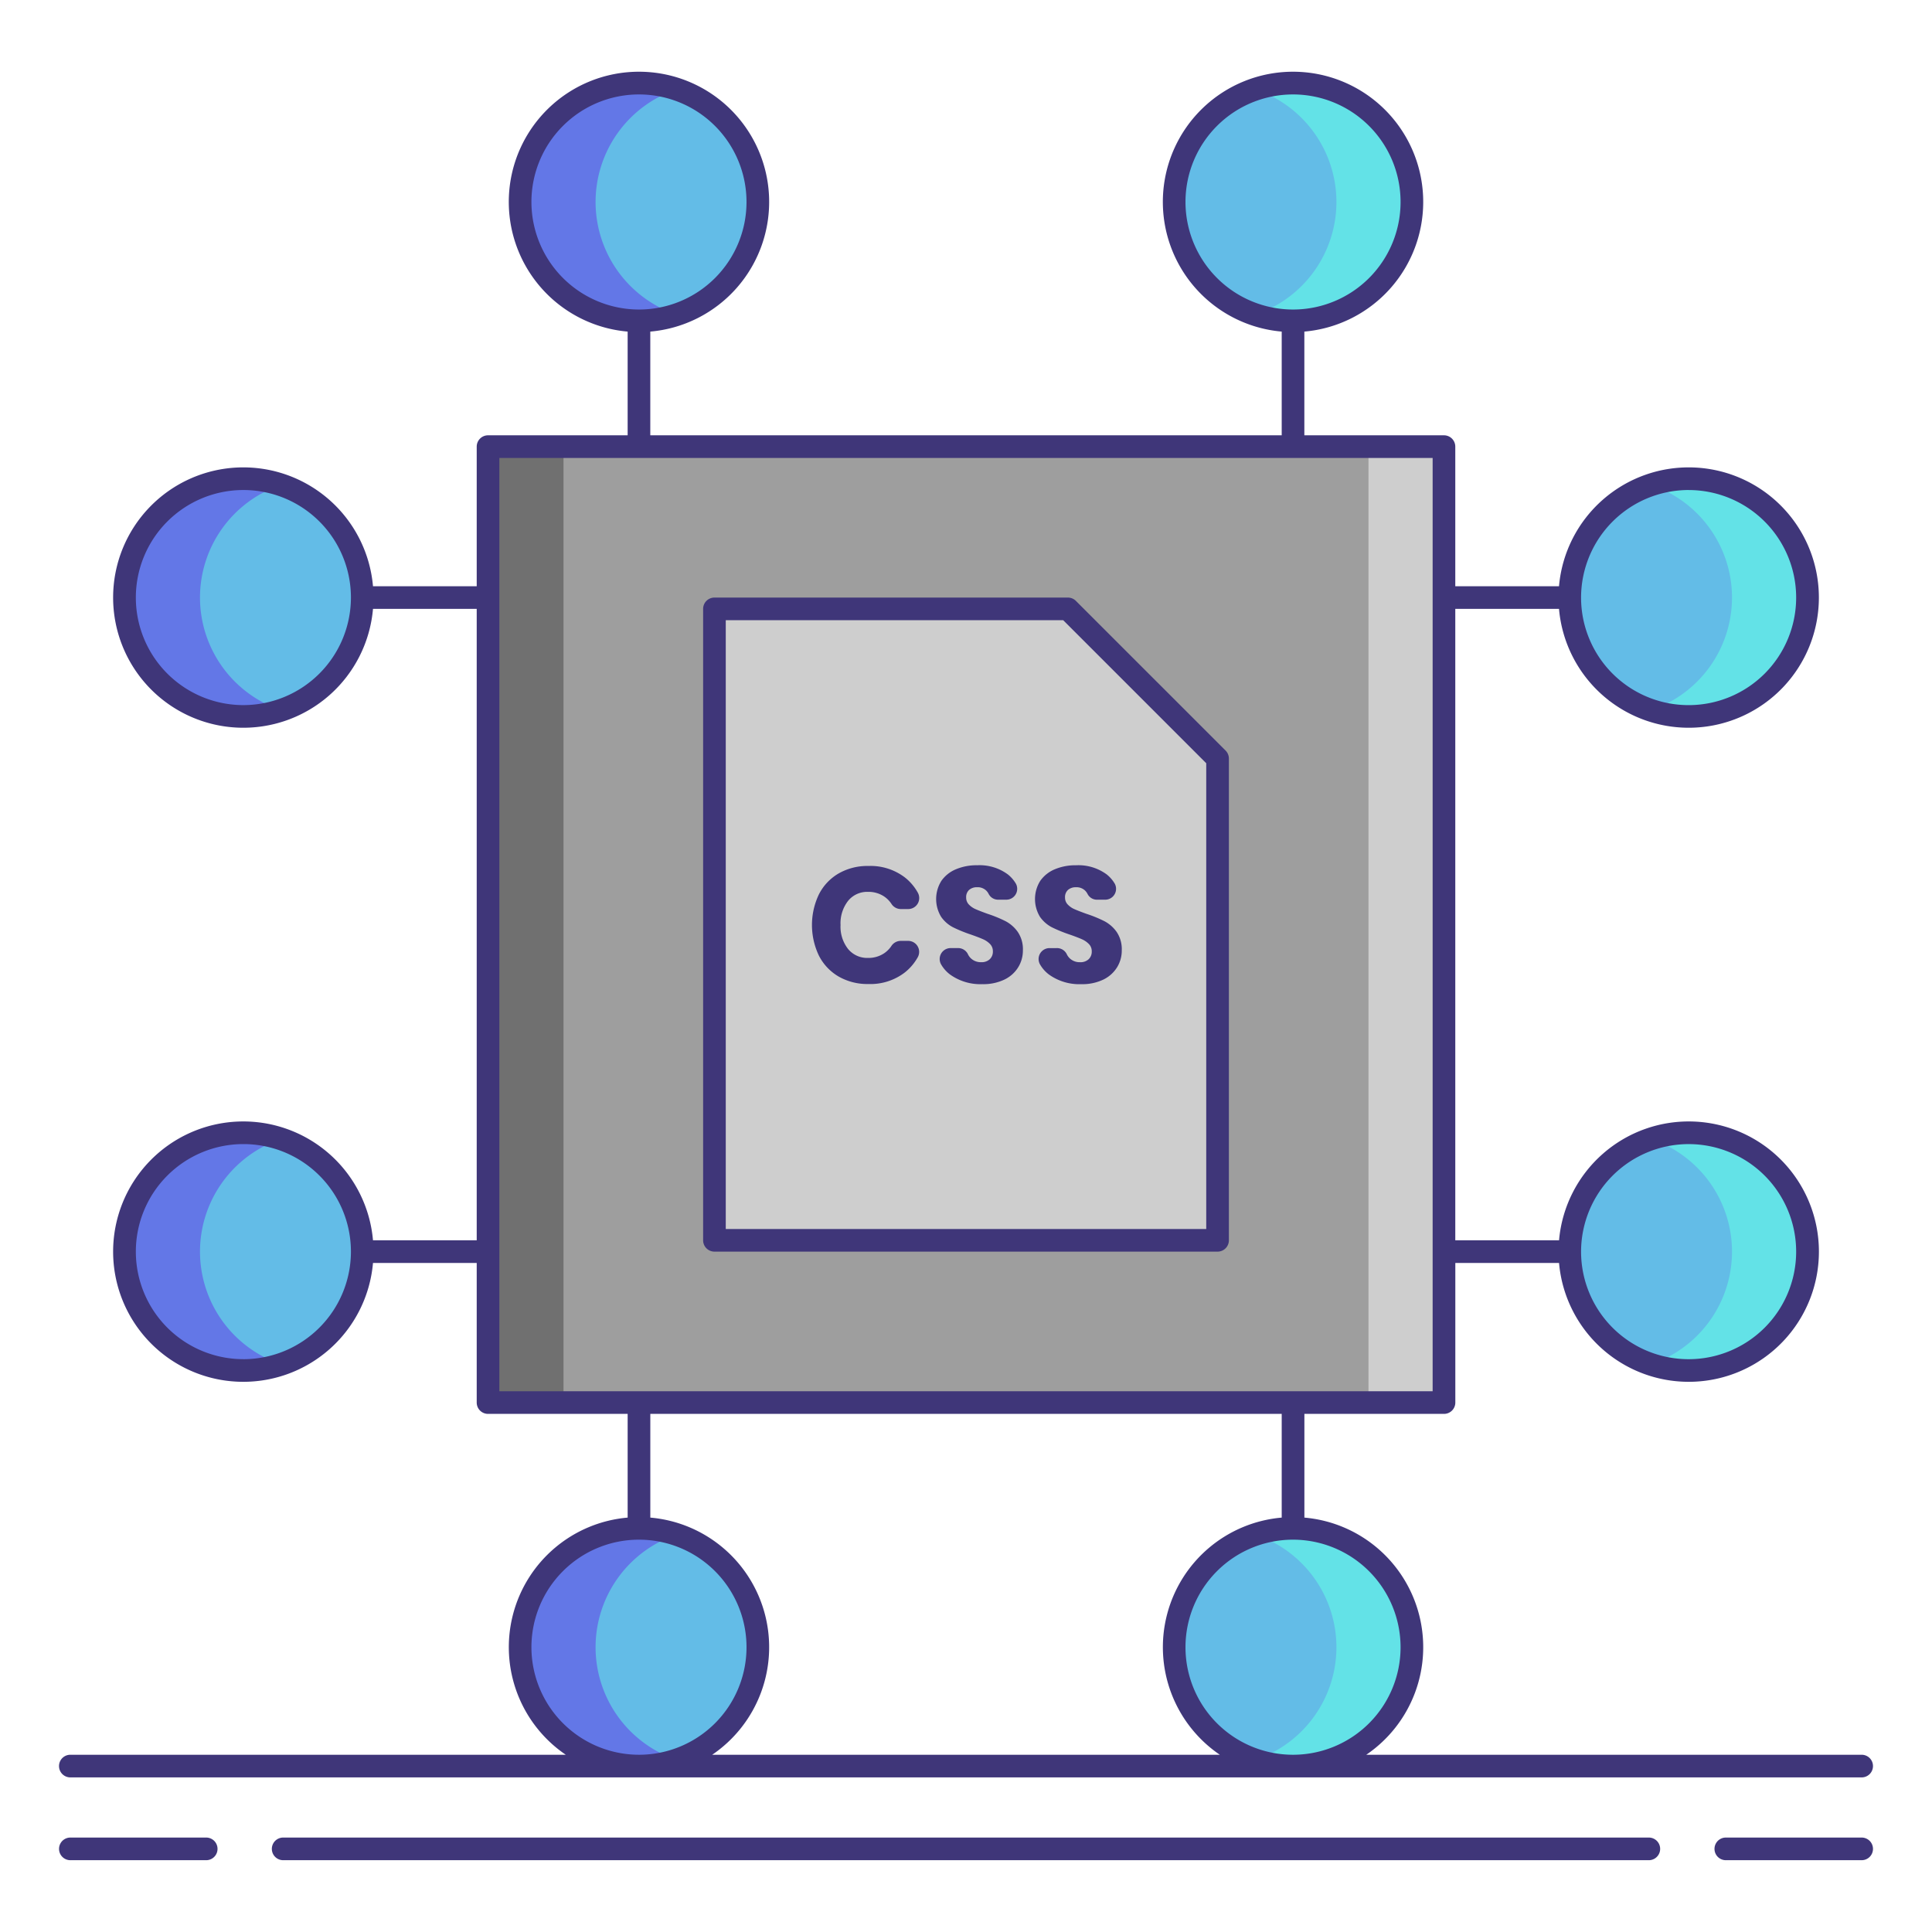 <svg xmlns="http://www.w3.org/2000/svg" viewBox="0 0 256 256"><title>icons_</title><rect x="64.667" y="59.18" width="126.667" height="126.667" fill="#9e9e9e"/><rect x="64.667" y="59.18" width="10" height="126.667" fill="#707070"/><rect x="181.333" y="59.18" width="10" height="126.667" fill="#cecece"/><circle cx="84.667" cy="26.764" r="15.75" fill="#63bce7"/><circle cx="171.333" cy="26.764" r="15.75" fill="#63bce7"/><circle cx="171.333" cy="218.264" r="15.75" fill="#63bce7"/><circle cx="84.667" cy="218.264" r="15.75" fill="#63bce7"/><circle cx="223.75" cy="79.18" r="15.75" fill="#63bce7"/><circle cx="223.75" cy="165.847" r="15.75" fill="#63bce7"/><circle cx="32.25" cy="79.18" r="15.75" fill="#63bce7"/><path d="M26.5,79.18A15.747,15.747,0,0,1,37.25,64.254a15.75,15.75,0,1,0,0,29.852A15.747,15.747,0,0,1,26.5,79.18Z" fill="#6377e7"/><path d="M229.5,79.18a15.747,15.747,0,0,0-10.75-14.926,15.75,15.75,0,1,1,0,29.852A15.747,15.747,0,0,0,229.5,79.18Z" fill="#63e2e7"/><path d="M78.917,26.764a15.747,15.747,0,0,1,10.75-14.926,15.75,15.75,0,1,0,0,29.852A15.747,15.747,0,0,1,78.917,26.764Z" fill="#6377e7"/><path d="M177.083,26.764a15.747,15.747,0,0,0-10.75-14.926,15.75,15.75,0,1,1,0,29.852A15.747,15.747,0,0,0,177.083,26.764Z" fill="#63e2e7"/><path d="M78.917,218.264a15.747,15.747,0,0,1,10.75-14.926,15.75,15.75,0,1,0,0,29.852A15.747,15.747,0,0,1,78.917,218.264Z" fill="#6377e7"/><path d="M177.083,218.264a15.747,15.747,0,0,0-10.75-14.926,15.75,15.75,0,1,1,0,29.852A15.747,15.747,0,0,0,177.083,218.264Z" fill="#63e2e7"/><circle cx="32.25" cy="165.847" r="15.75" fill="#63bce7"/><polygon points="141.5 80.68 94.667 80.68 94.667 164.347 161.333 164.347 161.333 100.514 141.5 80.68" fill="#cecece"/><path d="M119.926,116.284a6.724,6.724,0,0,1,1.677,1.976,1.46,1.46,0,0,1-1.249,2.195h-1.006a1.481,1.481,0,0,1-1.228-.689,3.513,3.513,0,0,0-.975-.983,3.734,3.734,0,0,0-2.14-.608,3.262,3.262,0,0,0-2.629,1.194,4.82,4.82,0,0,0-1,3.194,4.77,4.77,0,0,0,1,3.183A3.269,3.269,0,0,0,115,126.93a3.734,3.734,0,0,0,2.14-.608,3.561,3.561,0,0,0,.972-.971,1.482,1.482,0,0,1,1.223-.68h1.006a1.459,1.459,0,0,1,1.249,2.2,6.812,6.812,0,0,1-1.669,1.964,7.477,7.477,0,0,1-4.857,1.553,7.656,7.656,0,0,1-3.933-.988,6.714,6.714,0,0,1-2.619-2.77,9.406,9.406,0,0,1,0-8.127,6.72,6.72,0,0,1,2.619-2.77,7.664,7.664,0,0,1,3.933-.988A7.511,7.511,0,0,1,119.926,116.284Z" fill="#3f3679"/><path d="M134.917,128.169a4.359,4.359,0,0,1-1.825,1.629,6.425,6.425,0,0,1-2.921.608,6.886,6.886,0,0,1-4.26-1.26,4.452,4.452,0,0,1-1.234-1.4,1.449,1.449,0,0,1,1.293-2.12h.929a1.446,1.446,0,0,1,1.34.777,1.851,1.851,0,0,0,.421.592,1.905,1.905,0,0,0,1.359.5,1.571,1.571,0,0,0,1.128-.392,1.366,1.366,0,0,0,.414-1.042,1.349,1.349,0,0,0-.38-.978,2.951,2.951,0,0,0-.946-.641c-.375-.166-.9-.366-1.563-.6a19.089,19.089,0,0,1-2.379-.967,4.38,4.38,0,0,1-1.587-1.39,4.53,4.53,0,0,1,.033-4.77,4.417,4.417,0,0,1,1.923-1.531,7.008,7.008,0,0,1,2.814-.533,6.3,6.3,0,0,1,4.073,1.217,4.434,4.434,0,0,1,1.07,1.237,1.439,1.439,0,0,1-1.292,2.108h-1.054a1.394,1.394,0,0,1-1.258-.738,1.776,1.776,0,0,0-.334-.468,1.631,1.631,0,0,0-1.205-.445,1.554,1.554,0,0,0-1.054.347,1.277,1.277,0,0,0-.4,1.021,1.292,1.292,0,0,0,.359.923,2.72,2.72,0,0,0,.9.62c.362.159.884.362,1.563.608a17.072,17.072,0,0,1,2.412.988,4.631,4.631,0,0,1,1.609,1.423,4.066,4.066,0,0,1,.674,2.433A4.229,4.229,0,0,1,134.917,128.169Z" fill="#3f3679"/><path d="M148.02,128.169A4.38,4.38,0,0,1,146.2,129.8a6.432,6.432,0,0,1-2.923.608,6.891,6.891,0,0,1-4.26-1.26,4.452,4.452,0,0,1-1.233-1.4,1.449,1.449,0,0,1,1.293-2.12H140a1.445,1.445,0,0,1,1.339.777,1.84,1.84,0,0,0,.421.592,1.906,1.906,0,0,0,1.358.5,1.575,1.575,0,0,0,1.13-.392,1.366,1.366,0,0,0,.414-1.042,1.343,1.343,0,0,0-.382-.978,2.962,2.962,0,0,0-.944-.641q-.565-.249-1.563-.6a19,19,0,0,1-2.38-.967,4.389,4.389,0,0,1-1.588-1.39,4.532,4.532,0,0,1,.034-4.77,4.425,4.425,0,0,1,1.922-1.531,7.018,7.018,0,0,1,2.815-.533,6.31,6.31,0,0,1,4.074,1.217,4.437,4.437,0,0,1,1.069,1.237,1.439,1.439,0,0,1-1.292,2.108h-1.052a1.394,1.394,0,0,1-1.258-.738,1.776,1.776,0,0,0-.334-.468,1.634,1.634,0,0,0-1.206-.445,1.555,1.555,0,0,0-1.054.347,1.274,1.274,0,0,0-.4,1.021,1.29,1.29,0,0,0,.361.923,2.684,2.684,0,0,0,.9.62q.541.239,1.563.608a17.16,17.16,0,0,1,2.412.988,4.631,4.631,0,0,1,1.609,1.423,4.078,4.078,0,0,1,.672,2.433A4.227,4.227,0,0,1,148.02,128.169Z" fill="#3f3679"/><path d="M26.5,165.847a15.747,15.747,0,0,1,10.75-14.926,15.75,15.75,0,1,0,0,29.852A15.747,15.747,0,0,1,26.5,165.847Z" fill="#6377e7"/><path d="M229.5,165.847a15.747,15.747,0,0,0-10.75-14.926,15.75,15.75,0,1,1,0,29.852A15.747,15.747,0,0,0,229.5,165.847Z" fill="#63e2e7"/><path d="M27.323,243.486h-18a1.5,1.5,0,1,0,0,3h18a1.5,1.5,0,1,0,0-3Z" fill="#3f3679"/><path d="M246.68,243.486h-18a1.5,1.5,0,0,0,0,3h18a1.5,1.5,0,0,0,0-3Z" fill="#3f3679"/><path d="M218.479,243.486H37.521a1.5,1.5,0,0,0,0,3H218.479a1.5,1.5,0,0,0,0-3Z" fill="#3f3679"/><path d="M9.32,235.514H246.68a1.5,1.5,0,0,0,0-3H181.038a17.235,17.235,0,0,0-8.2-31.424V187.347h18.5a1.5,1.5,0,0,0,1.5-1.5v-18.5h13.743a17.25,17.25,0,1,0,0-3H192.833V80.68h13.743a17.25,17.25,0,1,0,0-3H192.833V59.18a1.5,1.5,0,0,0-1.5-1.5h-18.5V43.938a17.25,17.25,0,1,0-3,0V57.68H86.167V43.938a17.25,17.25,0,1,0-3,0V57.68h-18.5a1.5,1.5,0,0,0-1.5,1.5v18.5H49.424a17.25,17.25,0,1,0,0,3H63.167v83.667H49.424a17.25,17.25,0,1,0,0,3H63.167v18.5a1.5,1.5,0,0,0,1.5,1.5h18.5V201.09a17.235,17.235,0,0,0-8.2,31.424H9.32a1.5,1.5,0,1,0,0,3ZM223.75,151.6a14.25,14.25,0,1,1-14.25,14.25A14.266,14.266,0,0,1,223.75,151.6Zm0-86.667A14.25,14.25,0,1,1,209.5,79.18,14.266,14.266,0,0,1,223.75,64.93ZM157.083,26.764a14.25,14.25,0,1,1,14.25,14.25A14.266,14.266,0,0,1,157.083,26.764Zm-86.667,0a14.25,14.25,0,1,1,14.25,14.25A14.266,14.266,0,0,1,70.417,26.764ZM32.25,93.43A14.25,14.25,0,1,1,46.5,79.18,14.266,14.266,0,0,1,32.25,93.43Zm0,86.667a14.25,14.25,0,1,1,14.25-14.25A14.266,14.266,0,0,1,32.25,180.1Zm153.333,38.167a14.25,14.25,0,1,1-14.25-14.25A14.266,14.266,0,0,1,185.583,218.264ZM66.167,60.68H189.833V184.347H66.167ZM169.833,187.347V201.09a17.235,17.235,0,0,0-8.2,31.424H94.371a17.235,17.235,0,0,0-8.2-31.424V187.347ZM70.417,218.264a14.25,14.25,0,1,1,14.25,14.25A14.266,14.266,0,0,1,70.417,218.264Z" fill="#3f3679"/><path d="M94.667,165.847h66.667a1.5,1.5,0,0,0,1.5-1.5V100.514a1.5,1.5,0,0,0-.439-1.061L142.561,79.62a1.5,1.5,0,0,0-1.061-.439H94.667a1.5,1.5,0,0,0-1.5,1.5v83.667A1.5,1.5,0,0,0,94.667,165.847Zm1.5-83.667h44.712l18.954,18.955v61.712H96.167Z" fill="#3f3679"/></svg>